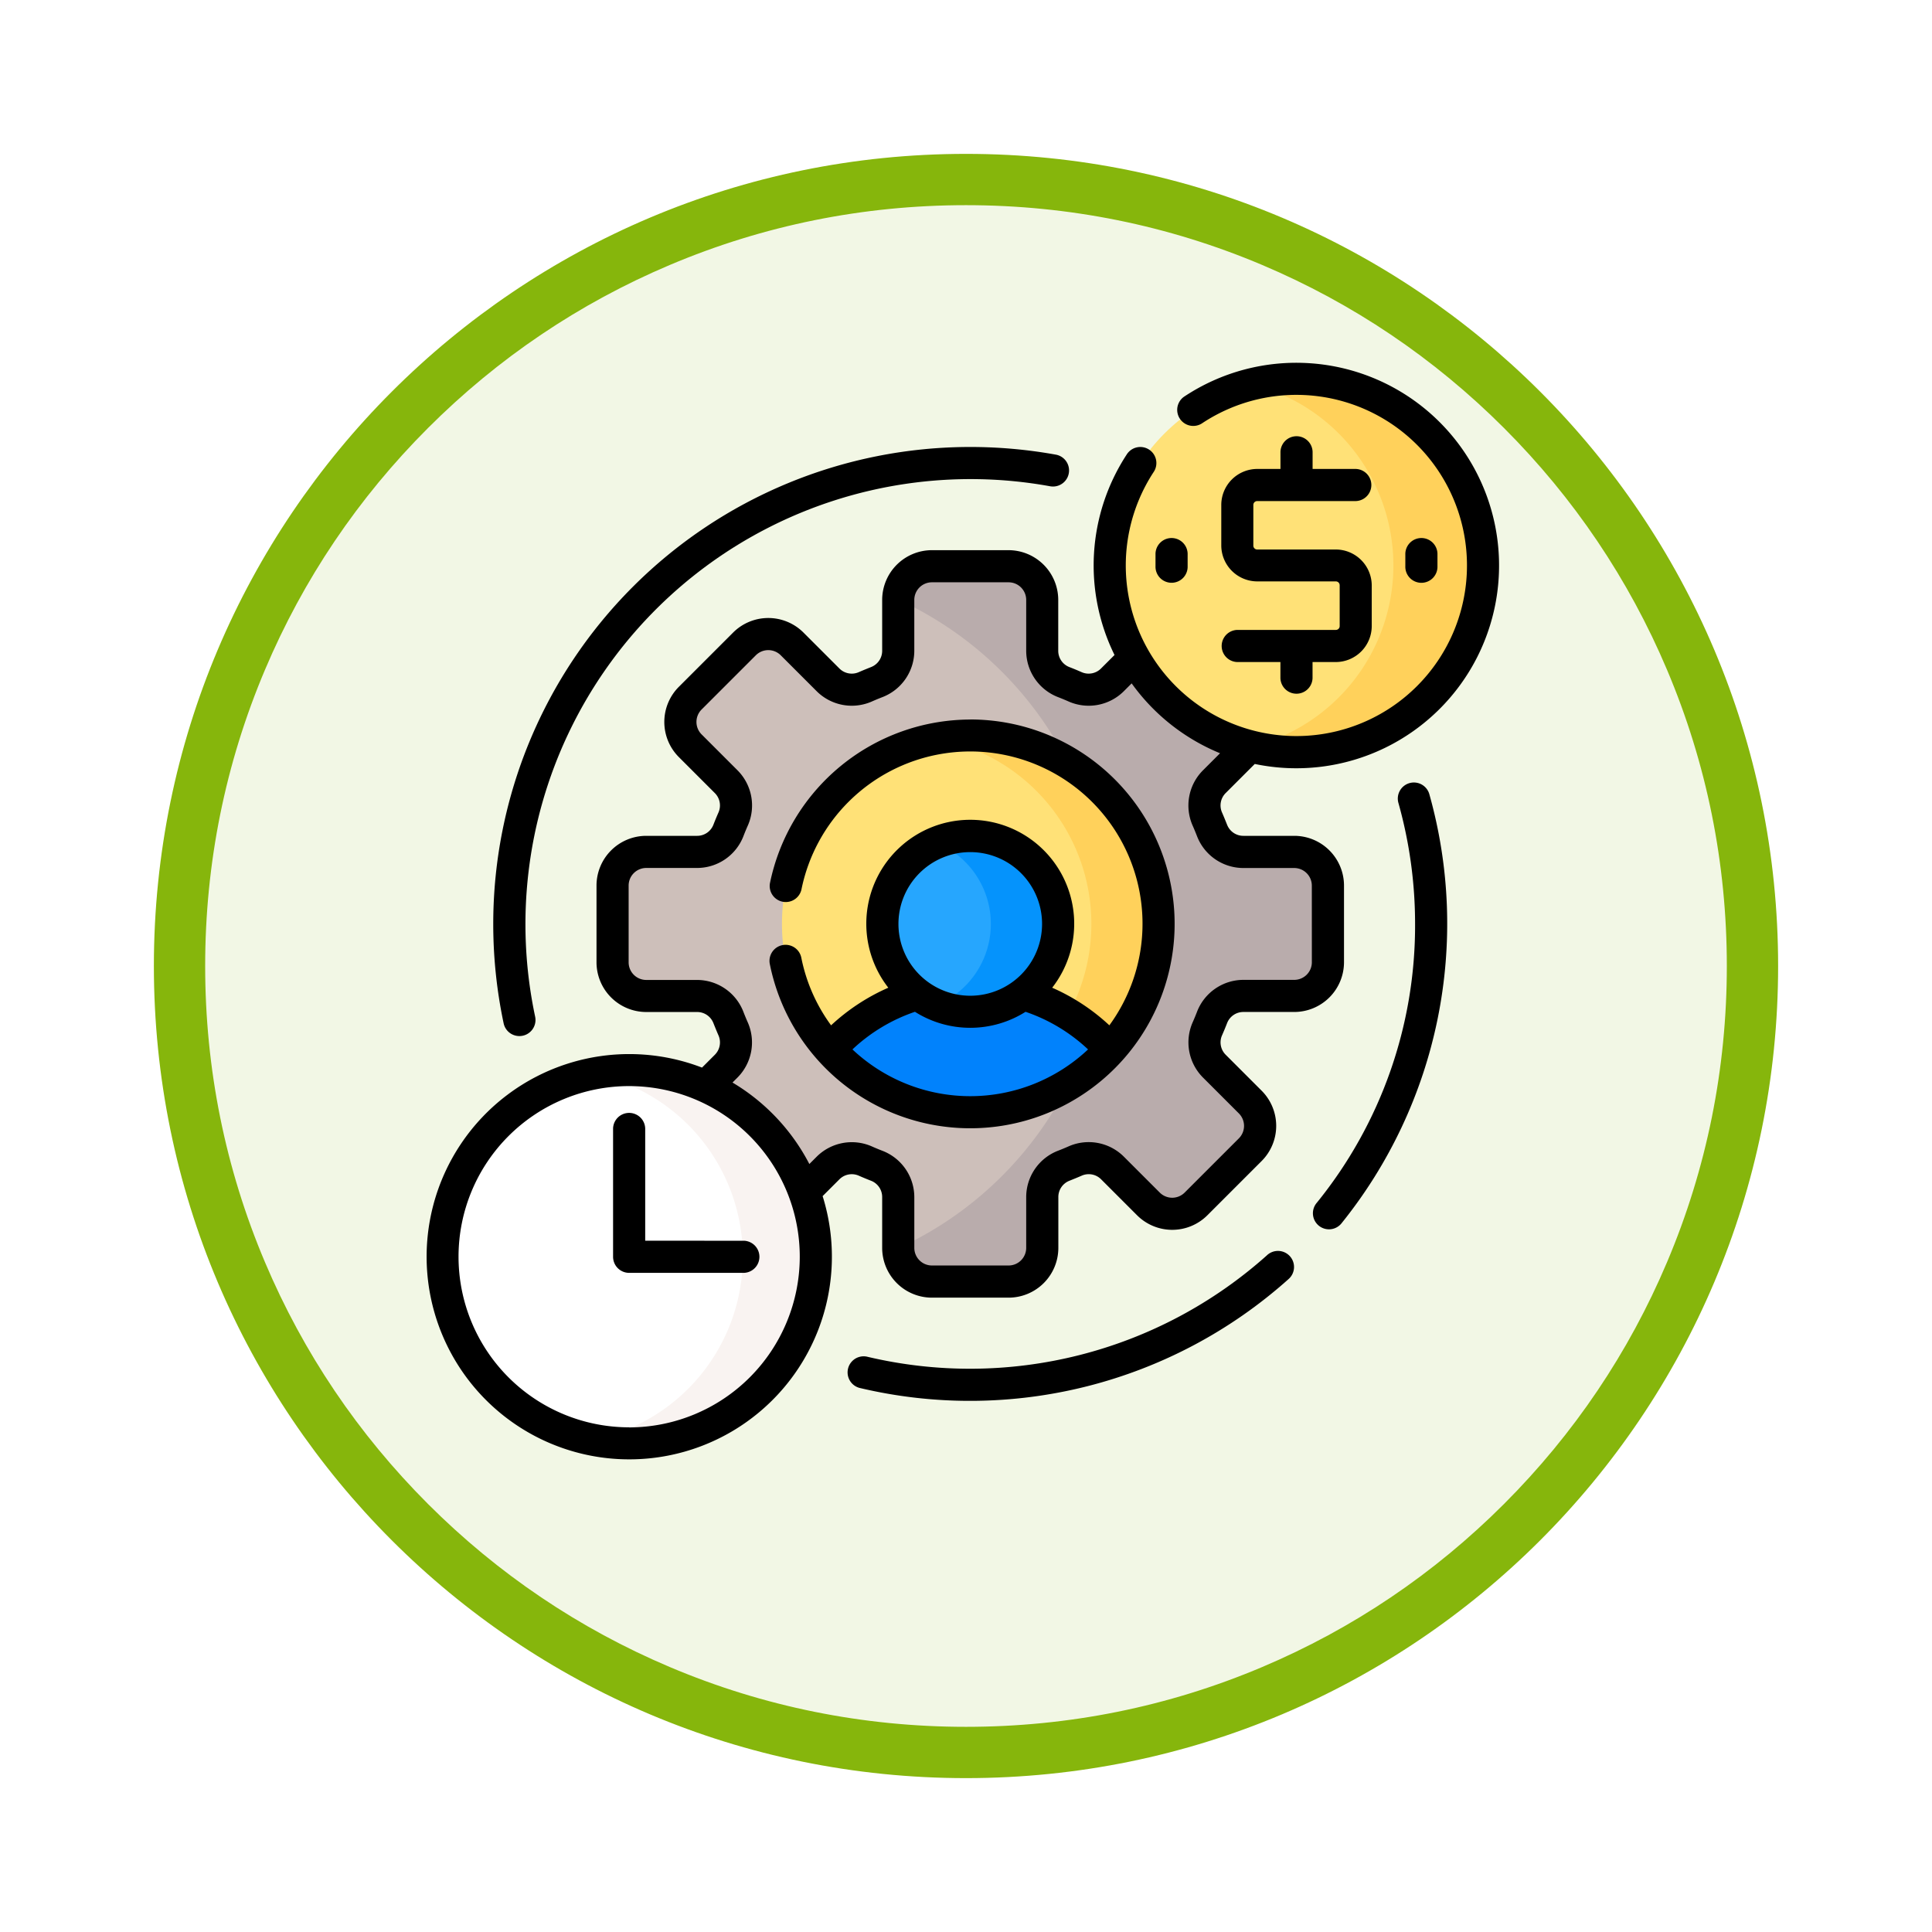 <svg xmlns="http://www.w3.org/2000/svg" xmlns:xlink="http://www.w3.org/1999/xlink" width="113" height="113" viewBox="0 0 113 113">
  <defs>
    <filter id="Trazado_982547" x="0" y="0" width="113" height="113" filterUnits="userSpaceOnUse">
      <feOffset dy="3" input="SourceAlpha"/>
      <feGaussianBlur stdDeviation="3" result="blur"/>
      <feFlood flood-opacity="0.161"/>
      <feComposite operator="in" in2="blur"/>
      <feComposite in="SourceGraphic"/>
    </filter>
  </defs>
  <g id="Grupo_1165522" data-name="Grupo 1165522" transform="translate(-324.895 -3257)">
    <g id="Grupo_1164305" data-name="Grupo 1164305" transform="translate(333.895 3263)">
      <g id="Grupo_1163948" data-name="Grupo 1163948" transform="translate(0)">
        <g id="Grupo_1158168" data-name="Grupo 1158168" transform="translate(0)">
          <g id="Grupo_1152576" data-name="Grupo 1152576">
            <g id="Grupo_1148633" data-name="Grupo 1148633">
              <g id="Grupo_1148525" data-name="Grupo 1148525">
                <g transform="matrix(1, 0, 0, 1, -9, -6)" filter="url(#Trazado_982547)">
                  <g id="Trazado_982547-2" data-name="Trazado 982547" transform="translate(9 6)" fill="#f2f7e5">
                    <path d="M 47.5 93.5 C 41.289 93.5 35.265 92.284 29.595 89.886 C 24.118 87.569 19.198 84.252 14.973 80.027 C 10.748 75.802 7.431 70.882 5.114 65.405 C 2.716 59.735 1.5 53.711 1.5 47.5 C 1.5 41.289 2.716 35.265 5.114 29.595 C 7.431 24.118 10.748 19.198 14.973 14.973 C 19.198 10.748 24.118 7.431 29.595 5.114 C 35.265 2.716 41.289 1.5 47.5 1.5 C 53.711 1.5 59.735 2.716 65.405 5.114 C 70.882 7.431 75.802 10.748 80.027 14.973 C 84.252 19.198 87.569 24.118 89.886 29.595 C 92.284 35.265 93.5 41.289 93.5 47.5 C 93.5 53.711 92.284 59.735 89.886 65.405 C 87.569 70.882 84.252 75.802 80.027 80.027 C 75.802 84.252 70.882 87.569 65.405 89.886 C 59.735 92.284 53.711 93.5 47.5 93.5 Z" stroke="none"/>
                    <path d="M 47.5 3 C 41.491 3 35.664 4.176 30.18 6.496 C 24.881 8.737 20.122 11.946 16.034 16.034 C 11.946 20.122 8.737 24.881 6.496 30.18 C 4.176 35.664 3 41.491 3 47.5 C 3 53.509 4.176 59.336 6.496 64.82 C 8.737 70.119 11.946 74.878 16.034 78.966 C 20.122 83.054 24.881 86.263 30.18 88.504 C 35.664 90.824 41.491 92 47.5 92 C 53.509 92 59.336 90.824 64.82 88.504 C 70.119 86.263 74.878 83.054 78.966 78.966 C 83.054 74.878 86.263 70.119 88.504 64.82 C 90.824 59.336 92 53.509 92 47.5 C 92 41.491 90.824 35.664 88.504 30.18 C 86.263 24.881 83.054 20.122 78.966 16.034 C 74.878 11.946 70.119 8.737 64.82 6.496 C 59.336 4.176 53.509 3 47.5 3 M 47.5 0 C 73.734 0 95 21.266 95 47.5 C 95 73.734 73.734 95 47.5 95 C 21.266 95 0 73.734 0 47.5 C 0 21.266 21.266 0 47.5 0 Z" stroke="none" fill="#86b60c"/>
                  </g>
                </g>
              </g>
            </g>
          </g>
        </g>
      </g>
    </g>
    <g id="management_9874689" transform="translate(344.238 3303.226)">
      <g id="Grupo_1165520" data-name="Grupo 1165520" transform="translate(6.537 -28.593)">
        <g id="Grupo_1165505" data-name="Grupo 1165505" transform="translate(9.948 15.485)">
          <path id="Trazado_1000731" data-name="Trazado 1000731" d="M132.368,111.708H129.4a1.955,1.955,0,0,1-1.829-1.241q-.136-.352-.288-.7a1.956,1.956,0,0,1,.416-2.171l2.1-2.1c.025-.025.046-.051.069-.076a10.833,10.833,0,0,1-6.755-5.152l-1.373,1.373a1.956,1.956,0,0,1-2.171.416q-.344-.152-.7-.288a1.955,1.955,0,0,1-1.241-1.829V96.969A1.969,1.969,0,0,0,115.66,95h-4.486a1.969,1.969,0,0,0-1.969,1.969v2.972a1.955,1.955,0,0,1-1.241,1.829q-.352.136-.7.288a1.956,1.956,0,0,1-2.171-.416l-2.1-2.1a1.969,1.969,0,0,0-2.785,0l-3.172,3.172a1.969,1.969,0,0,0,0,2.785l2.1,2.1a1.956,1.956,0,0,1,.416,2.171q-.152.344-.288.7a1.955,1.955,0,0,1-1.829,1.241H94.465a1.969,1.969,0,0,0-1.969,1.969v4.486a1.969,1.969,0,0,0,1.969,1.969h2.972a1.955,1.955,0,0,1,1.829,1.242q.136.352.288.7a1.956,1.956,0,0,1-.416,2.171l-1.29,1.29a10.851,10.851,0,0,1,5.756,6.158L105.1,130.2a1.956,1.956,0,0,1,2.171-.416q.344.152.7.288A1.955,1.955,0,0,1,109.2,131.9v2.972a1.969,1.969,0,0,0,1.969,1.969h4.486a1.969,1.969,0,0,0,1.969-1.969V131.9a1.955,1.955,0,0,1,1.241-1.829q.352-.136.7-.288a1.956,1.956,0,0,1,2.171.416l2.1,2.1a1.969,1.969,0,0,0,2.785,0l3.172-3.172a1.969,1.969,0,0,0,0-2.785l-2.1-2.1a1.956,1.956,0,0,1-.416-2.171q.152-.344.288-.7a1.955,1.955,0,0,1,1.829-1.242h2.972a1.969,1.969,0,0,0,1.969-1.969v-4.486A1.969,1.969,0,0,0,132.368,111.708Z" transform="translate(-92.496 -95)" fill="#cdbfba"/>
        </g>
        <g id="Grupo_1165506" data-name="Grupo 1165506" transform="translate(26.658 15.485)">
          <path id="Trazado_1000732" data-name="Trazado 1000732" d="M249.021,111.708h-2.972a1.955,1.955,0,0,1-1.829-1.241q-.136-.352-.288-.7a1.956,1.956,0,0,1,.416-2.171l2.1-2.1c.025-.025.046-.051.069-.076a10.833,10.833,0,0,1-6.755-5.152l-1.373,1.373a1.956,1.956,0,0,1-2.171.416q-.344-.152-.7-.288a1.955,1.955,0,0,1-1.241-1.829V96.969A1.969,1.969,0,0,0,232.312,95h-4.486a1.969,1.969,0,0,0-1.968,1.951,20.947,20.947,0,0,1,9.93,9.554,11.017,11.017,0,0,1,0,18.831,20.948,20.948,0,0,1-9.93,9.554,1.969,1.969,0,0,0,1.968,1.951h4.486a1.969,1.969,0,0,0,1.969-1.969V131.9a1.955,1.955,0,0,1,1.241-1.829q.352-.136.7-.288a1.956,1.956,0,0,1,2.171.416l2.1,2.1a1.969,1.969,0,0,0,2.785,0l3.172-3.172a1.969,1.969,0,0,0,0-2.785l-2.1-2.1a1.956,1.956,0,0,1-.416-2.171q.152-.344.288-.7a1.955,1.955,0,0,1,1.829-1.242h2.972a1.969,1.969,0,0,0,1.969-1.969v-4.486A1.969,1.969,0,0,0,249.021,111.708Z" transform="translate(-225.858 -95)" fill="#b9acac"/>
        </g>
        <g id="Grupo_1165509" data-name="Grupo 1165509" transform="translate(0 44.956)">
          <g id="Grupo_1165507" data-name="Grupo 1165507">
            <circle id="Elipse_11716" data-name="Elipse 11716" cx="10.918" cy="10.918" r="10.918" fill="#fff"/>
          </g>
          <g id="Grupo_1165508" data-name="Grupo 1165508" transform="translate(8.782 0)">
            <path id="Trazado_1000733" data-name="Trazado 1000733" d="M85.327,330.215a10.965,10.965,0,0,0-2.136.21,10.92,10.92,0,0,1,0,21.418,10.919,10.919,0,1,0,2.136-21.627Z" transform="translate(-83.191 -330.215)" fill="#f9f3f1"/>
          </g>
        </g>
        <g id="Grupo_1165512" data-name="Grupo 1165512" transform="translate(34.509 0)">
          <g id="Grupo_1165510" data-name="Grupo 1165510">
            <circle id="Elipse_11717" data-name="Elipse 11717" cx="10.918" cy="10.918" r="10.918" transform="translate(0 15.441) rotate(-45)" fill="#ffe177"/>
          </g>
          <g id="Grupo_1165511" data-name="Grupo 1165511" transform="translate(12.816 4.522)">
            <path id="Trazado_1000734" data-name="Trazado 1000734" d="M393.434,7.5a10.94,10.94,0,0,0-2.625.318,10.921,10.921,0,0,1,0,21.2A10.919,10.919,0,1,0,393.434,7.5Z" transform="translate(-390.809 -7.5)" fill="#ffd15b"/>
          </g>
        </g>
        <g id="Grupo_1165519" data-name="Grupo 1165519" transform="translate(19.855 25.391)">
          <g id="Grupo_1165518" data-name="Grupo 1165518">
            <g id="Grupo_1165517" data-name="Grupo 1165517">
              <g id="Grupo_1165513" data-name="Grupo 1165513">
                <circle id="Elipse_11718" data-name="Elipse 11718" cx="11.014" cy="11.014" r="11.014" fill="#ffe177"/>
              </g>
              <g id="Grupo_1165514" data-name="Grupo 1165514" transform="translate(9.049)">
                <path id="Trazado_1000735" data-name="Trazado 1000735" d="M245.747,174.062a11.07,11.07,0,0,0-1.966.175,11.016,11.016,0,0,1,0,21.678,11.015,11.015,0,1,0,1.966-21.854Z" transform="translate(-243.781 -174.062)" fill="#ffd15b"/>
              </g>
              <path id="Trazado_1000736" data-name="Trazado 1000736" d="M205.257,294.78a5.14,5.14,0,0,1-6.171,0,11.019,11.019,0,0,0-5.122,3.232,11.01,11.01,0,0,0,16.415,0A11.019,11.019,0,0,0,205.257,294.78Z" transform="translate(-191.157 -279.655)" fill="#0182fc"/>
              <g id="Grupo_1165515" data-name="Grupo 1165515" transform="translate(5.874 5.874)">
                <circle id="Elipse_11719" data-name="Elipse 11719" cx="5.14" cy="5.14" r="5.14" fill="#26a6fe"/>
              </g>
              <g id="Grupo_1165516" data-name="Grupo 1165516" transform="translate(9.044 5.874)">
                <path id="Trazado_1000737" data-name="Trazado 1000737" d="M245.717,220.947a5.125,5.125,0,0,0-1.97.392,5.141,5.141,0,0,1,0,9.5,5.14,5.14,0,1,0,1.97-9.888Z" transform="translate(-243.747 -220.947)" fill="#0593fc"/>
              </g>
            </g>
          </g>
        </g>
      </g>
      <g id="Grupo_1165521" data-name="Grupo 1165521" transform="translate(5.597 -25.01)">
        <path id="Trazado_1000738" data-name="Trazado 1000738" d="M226.542,414.976a26.051,26.051,0,0,1-23.4,5.928.94.94,0,0,0-.435,1.828,27.931,27.931,0,0,0,25.089-6.357.94.94,0,1,0-1.254-1.4Z" transform="translate(-177.379 -362.772)"/>
        <path id="Trazado_1000739" data-name="Trazado 1000739" d="M425.212,195.983a.94.94,0,0,0-.649,1.159,26.071,26.071,0,0,1,.975,7.077,25.727,25.727,0,0,1-5.747,16.308.94.94,0,1,0,1.463,1.179,27.94,27.94,0,0,0,5.118-25.075A.939.939,0,0,0,425.212,195.983Z" transform="translate(-367.712 -171.396)"/>
        <path id="Trazado_1000740" data-name="Trazado 1000740" d="M38.354,73.781a.941.941,0,0,0,.92-1.135A26.035,26.035,0,0,1,69.415,41.628a.94.94,0,0,0,.337-1.849,28.149,28.149,0,0,0-5.029-.453,27.9,27.9,0,0,0-27.9,27.9,28.075,28.075,0,0,0,.609,5.814A.94.94,0,0,0,38.354,73.781Z" transform="translate(-32.914 -34.399)"/>
        <path id="Trazado_1000741" data-name="Trazado 1000741" d="M59.266,35.066V30.58a2.912,2.912,0,0,0-2.909-2.909H53.384a1.019,1.019,0,0,1-.952-.639c-.1-.248-.2-.5-.306-.739a1.021,1.021,0,0,1,.221-1.126l1.7-1.7A11.858,11.858,0,1,0,49.9,1.994a.94.94,0,0,0,1.044,1.562,9.978,9.978,0,1,1-2.821,2.85.94.94,0,1,0-1.573-1.028,11.852,11.852,0,0,0-.706,11.716l-.788.787a1.021,1.021,0,0,1-1.126.221c-.243-.108-.492-.211-.739-.306a1.019,1.019,0,0,1-.639-.952V13.872a2.912,2.912,0,0,0-2.909-2.909H35.163a2.912,2.912,0,0,0-2.909,2.909v2.972a1.019,1.019,0,0,1-.639.952c-.248.1-.5.2-.739.306a1.021,1.021,0,0,1-1.126-.221l-2.1-2.1a2.912,2.912,0,0,0-4.114,0l-3.172,3.172a2.909,2.909,0,0,0,0,4.114l2.1,2.1a1.021,1.021,0,0,1,.221,1.126c-.107.242-.21.491-.306.739a1.019,1.019,0,0,1-.952.639H18.455a2.912,2.912,0,0,0-2.909,2.909v4.486a2.912,2.912,0,0,0,2.909,2.909h2.972a1.019,1.019,0,0,1,.952.639c.1.249.2.5.306.739a1.02,1.02,0,0,1-.221,1.126l-.747.747a11.852,11.852,0,1,0,7.054,7.517l.979-.979a1.021,1.021,0,0,1,1.126-.221c.242.107.491.21.739.306a1.019,1.019,0,0,1,.639.952v2.972a2.912,2.912,0,0,0,2.909,2.909h4.486a2.912,2.912,0,0,0,2.909-2.909V48.8a1.019,1.019,0,0,1,.639-.952c.248-.1.5-.2.739-.306a1.02,1.02,0,0,1,1.126.221l2.1,2.1a2.909,2.909,0,0,0,4.114,0l3.172-3.172a2.909,2.909,0,0,0,0-4.114l-2.1-2.1a1.021,1.021,0,0,1-.221-1.126c.107-.242.21-.491.306-.739a1.019,1.019,0,0,1,.952-.639h2.972A2.912,2.912,0,0,0,59.266,35.066Zm-41.811,27.2a9.979,9.979,0,1,1,9.979-9.979A9.99,9.99,0,0,1,17.455,62.271Zm39.931-27.2a1.031,1.031,0,0,1-1.03,1.029H53.384a2.91,2.91,0,0,0-2.706,1.844c-.084.22-.175.439-.27.653a2.911,2.911,0,0,0,.61,3.216l2.1,2.1a1.031,1.031,0,0,1,0,1.456l-3.172,3.172a1.029,1.029,0,0,1-1.456,0l-2.1-2.1a2.911,2.911,0,0,0-3.216-.61c-.214.095-.433.186-.653.27A2.909,2.909,0,0,0,40.678,48.8v2.972a1.031,1.031,0,0,1-1.03,1.029H35.163a1.031,1.031,0,0,1-1.029-1.029V48.8A2.909,2.909,0,0,0,32.289,46.1c-.22-.084-.439-.175-.652-.27a2.911,2.911,0,0,0-3.216.61l-.426.426A11.943,11.943,0,0,0,23.5,42.1l.289-.289a2.911,2.911,0,0,0,.61-3.216c-.095-.213-.185-.433-.27-.652A2.909,2.909,0,0,0,21.427,36.1H18.455a1.031,1.031,0,0,1-1.03-1.029V30.58a1.031,1.031,0,0,1,1.03-1.03h2.972a2.909,2.909,0,0,0,2.706-1.844c.084-.219.175-.439.27-.652a2.911,2.911,0,0,0-.61-3.216l-2.1-2.1a1.03,1.03,0,0,1,0-1.456l3.172-3.172a1.031,1.031,0,0,1,1.456,0l2.1,2.1a2.911,2.911,0,0,0,3.216.61c.214-.095.434-.186.652-.27a2.909,2.909,0,0,0,1.844-2.706V13.872a1.031,1.031,0,0,1,1.029-1.03h4.486a1.031,1.031,0,0,1,1.03,1.03v2.972a2.909,2.909,0,0,0,1.844,2.706c.218.084.438.175.652.27a2.911,2.911,0,0,0,3.216-.61l.456-.456a11.925,11.925,0,0,0,5.17,4.086l-1,1a2.911,2.911,0,0,0-.61,3.216c.095.214.185.433.27.653a2.91,2.91,0,0,0,2.706,1.844h2.972a1.031,1.031,0,0,1,1.03,1.03Z" transform="translate(-5.597)"/>
        <path id="Trazado_1000742" data-name="Trazado 1000742" d="M94.618,357.452v-6.567a.94.94,0,0,0-1.879,0v7.507a.94.94,0,0,0,.94.94h6.71a.94.94,0,0,0,0-1.879Z" transform="translate(-81.821 -306.1)"/>
        <path id="Trazado_1000743" data-name="Trazado 1000743" d="M383.3,45.838h-5.768a.94.94,0,0,0,0,1.879h2.527v.943a.94.94,0,0,0,1.879,0v-.943H383.3a2.107,2.107,0,0,0,2.1-2.1V43.235a2.107,2.107,0,0,0-2.1-2.1h-4.6a.226.226,0,0,1-.225-.225V38.527a.226.226,0,0,1,.225-.225h5.768a.94.94,0,0,0,0-1.879h-2.527v-.943a.94.94,0,1,0-1.879,0v.943H378.7a2.107,2.107,0,0,0-2.1,2.1V40.9a2.107,2.107,0,0,0,2.1,2.1h4.6a.226.226,0,0,1,.225.225v2.378A.225.225,0,0,1,383.3,45.838Z" transform="translate(-330.109 -30.211)"/>
        <path id="Trazado_1000744" data-name="Trazado 1000744" d="M345.949,83.676a.94.94,0,1,0,1.879,0V83a.94.94,0,1,0-1.879,0Z" transform="translate(-303.305 -71.777)"/>
        <path id="Trazado_1000745" data-name="Trazado 1000745" d="M464.452,83.676V83a.94.94,0,1,0-1.879,0v.678a.94.94,0,1,0,1.879,0Z" transform="translate(-405.317 -71.777)"/>
        <path id="Trazado_1000746" data-name="Trazado 1000746" d="M177.541,166.563a11.984,11.984,0,0,0-11.717,9.575.94.94,0,0,0,1.842.372,10.075,10.075,0,1,1,18.011,7.938,11.944,11.944,0,0,0-3.344-2.2,6.08,6.08,0,1,0-9.585,0,11.943,11.943,0,0,0-3.347,2.2,9.98,9.98,0,0,1-1.736-3.928.94.94,0,1,0-1.842.372,11.955,11.955,0,1,0,11.717-14.333Zm0,7.754a4.2,4.2,0,1,1-4.2,4.2A4.2,4.2,0,0,1,177.541,174.317Zm-6.891,11.54a10.059,10.059,0,0,1,3.656-2.2,6.059,6.059,0,0,0,6.469,0,10.061,10.061,0,0,1,3.656,2.2,10.048,10.048,0,0,1-13.781,0Z" transform="translate(-145.732 -145.694)"/>
      </g>
    </g>
  </g>
</svg>
